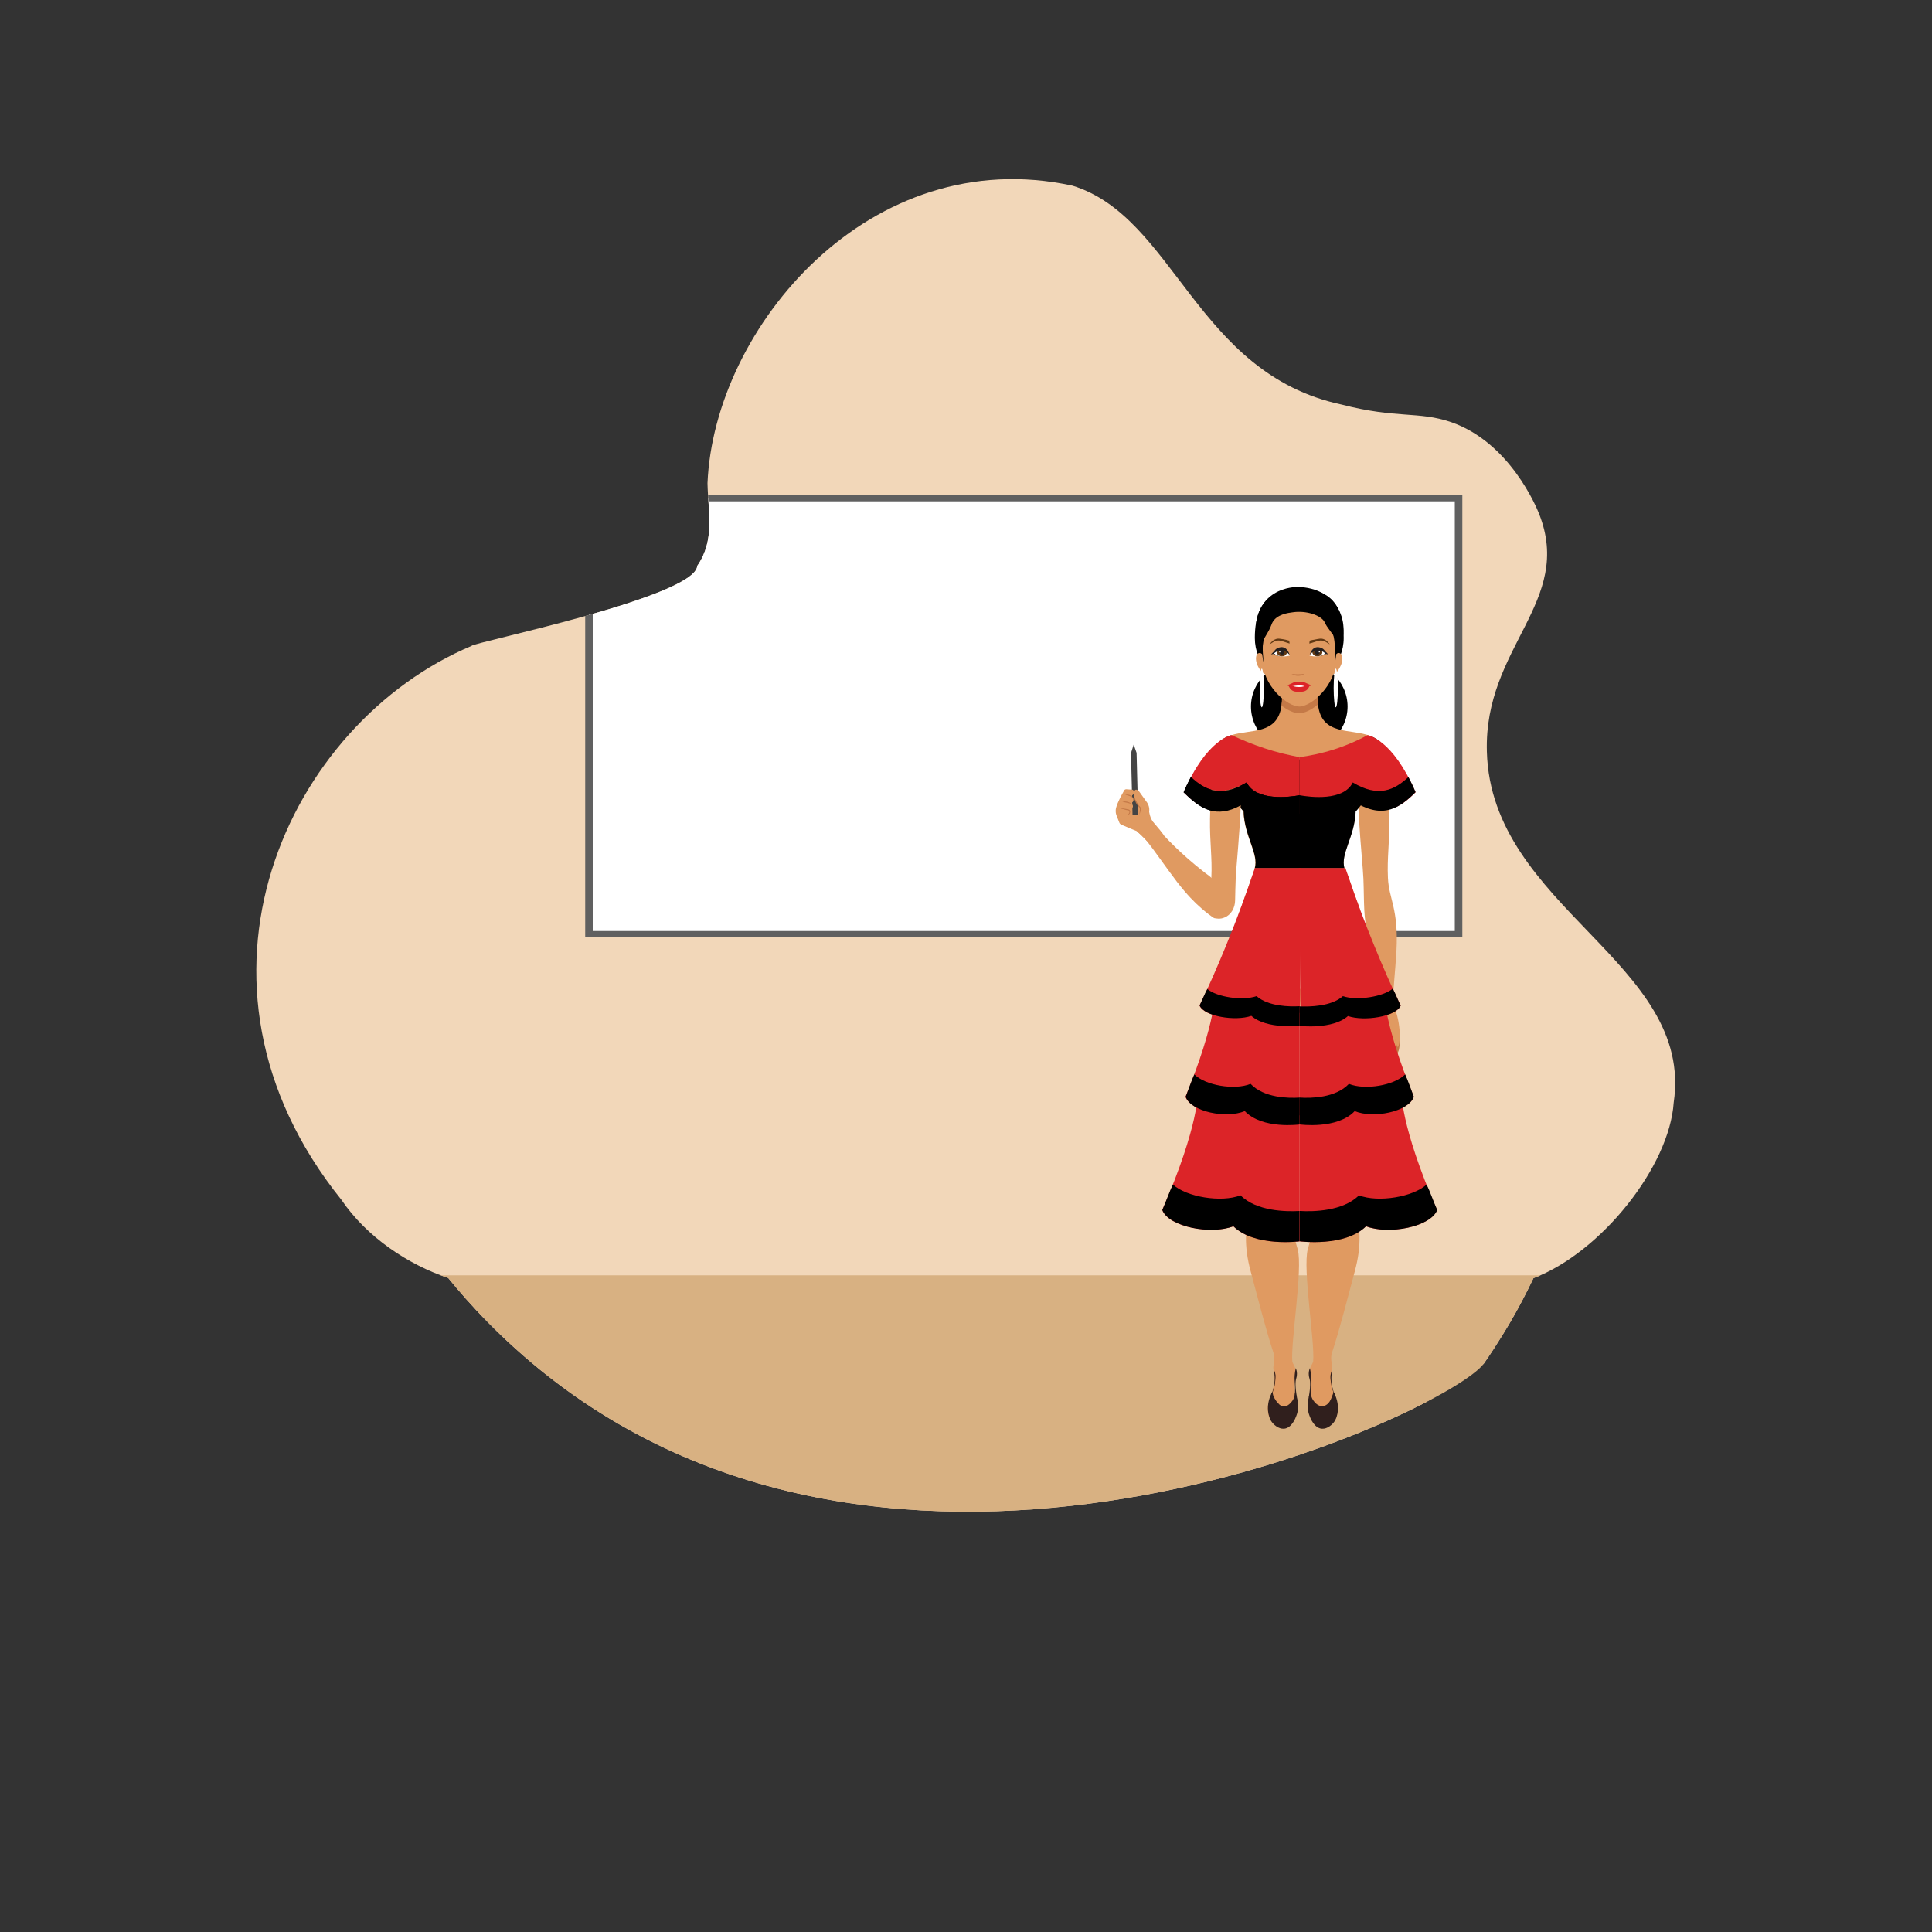 <?xml version="1.0" encoding="utf-8"?>
<!-- Generator: Adobe Illustrator 26.0.1, SVG Export Plug-In . SVG Version: 6.00 Build 0)  -->
<svg version="1.1" id="Layer_1" xmlns="http://www.w3.org/2000/svg" xmlns:xlink="http://www.w3.org/1999/xlink" x="0px" y="0px"
	 viewBox="0 0 1000 1000" style="enable-background:new 0 0 1000 1000;" xml:space="preserve">
<rect x="0" y="0" width="1000" height="1000" fill="#333333" stroke="none"/>
<style type="text/css">
	.st0{clip-path:url(#SVGID_00000044890554110815070470000005986206831867394179_);fill:#F2D7B9;}
	.st1{clip-path:url(#SVGID_00000044890554110815070470000005986206831867394179_);fill:#FFFFFF;}
	.st2{clip-path:url(#SVGID_00000044890554110815070470000005986206831867394179_);}
	.st3{fill:#606060;}
	.st4{fill:#D8B182;}
	.st5{fill:#F27070;}
	.st6{fill:#E09A61;}
	.st7{fill:#301F1D;}
	.st8{fill:#C47947;}
	.st9{fill:#231F20;}
	.st10{fill:#FFFFFF;}
	.st11{fill:#603813;}
	.st12{fill:#DC2428;}
	.st13{clip-path:url(#SVGID_00000044890554110815070470000005986206831867394179_);fill:#E09A61;}
	.st14{fill:#444444;}
</style>
<g>
	<defs>
		<path id="SVGID_1_" d="M866.3,570.7c-2.2,32.9-37.3,77.4-72.6,90.9c-3.7,7.7-7.6,15.3-11.9,22.6c0,0-6.5,11.2-13.7,21.5
			c-17.2,24.6-294.4,155.6-484.3,6.7c-24.2-19-41.3-38-51.8-50.9c-20.9-7-42.2-21.2-55.4-40.6C85.9,508,149,374.3,244.1,334.3
			c-0.1-1.6,115.9-25.2,116.8-41.4c9.3-13.5,5.6-27.6,5.3-42.8c3.4-80.7,84.2-176.7,188.9-154c53,16.3,63.9,97.2,139.3,113.3
			c28.6,7.4,39.7,3.3,56.7,9.1c30.4,10.5,44.3,44.3,45.5,47.4c18.1,45.7-28.6,68.8-27,123.2C771.8,469.8,877,498.3,866.3,570.7z"/>
	</defs>
	<clipPath id="SVGID_00000046309750653207476790000002533037989604794525_">
		<use xlink:href="#SVGID_1_"  style="overflow:visible;"/>
	</clipPath>
	<path style="clip-path:url(#SVGID_00000046309750653207476790000002533037989604794525_);fill:#F2D7B9;" d="M866.3,570.7
		c-2.2,32.9-37.3,77.4-72.6,90.9c-7.3,15.4-15.9,30.2-25.6,44.2c-40.4,29.1-131.8,85.6-255.2,85.7c-27.7,0-203.4,0.1-270.4-109.9
		c-4.9-8.1-8.3-15.2-10.4-20c-20.9-7-42.2-21.2-55.4-40.6C85.9,508,149,374.3,244.1,334.3c-0.1-1.6,115.9-25.2,116.8-41.4
		c9.3-13.5,5.6-27.6,5.3-42.8c3.4-80.7,84.2-176.7,188.9-154c53,16.3,63.9,97.2,139.3,113.3c28.6,7.4,39.7,3.3,56.7,9.1
		c30.4,10.5,44.3,44.3,45.5,47.4c18.1,45.7-28.6,68.8-27,123.2C771.8,469.8,877,498.3,866.3,570.7z"/>
	
		<rect x="304.8" y="257.9" style="clip-path:url(#SVGID_00000046309750653207476790000002533037989604794525_);fill:#FFFFFF;" width="450.1" height="225.7"/>
	<g style="clip-path:url(#SVGID_00000046309750653207476790000002533037989604794525_);">
		<path class="st3" d="M756.9,485.2h-454V256.2h454V485.2z M306.8,481.9H753V259.5H306.8V481.9z"/>
	</g>
	<g style="clip-path:url(#SVGID_00000046309750653207476790000002533037989604794525_);">
		<path class="st4" d="M200,660.1h611.3c-10,21-27.8,51.5-58.8,78.9c-61.6,54.5-133.8,60-208.7,64.7
			c-85.5,5.3-197.8,12.3-283.2-63.3C229.5,712.8,210.9,682.2,200,660.1z"/>
	</g>
	<g style="clip-path:url(#SVGID_00000046309750653207476790000002533037989604794525_);">
		<g>
			<g>
				<path class="st5" d="M618.8,691c-0.3-0.2-0.5-0.5-0.7-0.7C618.3,690.5,618.5,690.8,618.8,691z"/>
				<g>
					<g>
						<g>
							<g>
								<path class="st6" d="M670.9,730.4c0.2,1.4-0.3,2.7-1,4c-0.8,1.4-1.4,2.7-2.3,3.6c0,0,0-0.5,0-0.5c-0.7-0.6-0.9-0.9-0.9-1.1
									c-0.2,0.8-0.9,1.3-1.6,1.2c-0.8-0.1-1.4-1-1.1-1.9c-0.3,0.7-0.9,1.3-1.5,1.3c-0.9,0-1.9-1.1-1.8-2.8c0,0.1-0.6,1-1.3,1
									c-0.8,0-1.8-1-1.7-2.4c-0.1,0.1-0.5,0.3-0.9,0.4c-0.6-1.9-0.7-3.7-0.6-5.4c0,0,0,0,0,0c0.1-0.3,0.2-0.5,0.2-0.7
									c0,0,0.8-2.2,1.7-5.4c0.1-0.4,0.2-0.7,0.3-1.1l0,0c0.2-0.6,0.3-1.2,0.5-1.8c0.1-0.3,0.2-0.7,0.3-1.2c0.7-4.3,0.3-5.6,0-8.4
									v0c0-0.2-0.1-0.5-0.1-0.8c-0.2-1.9,1.1-4.9,0.1-8c-4.1-12.4-8.5-29.9-11.9-42.5c-3.4-12.6-3.2-23.6,0.7-35.3
									c4.4-13,0.6-23.9-6.8-63.3c-1.4-7.2-3.5-18.7-5.9-33.2c12.1-4.1,24.2-8.3,36.4-12.4c-0.1,40.4-0.1,68.9,0.4,81.8
									c0.3,9.5,0.3,12.8-0.6,19.1c-1.2,8.6-2.8,10.7-2.8,17.2c0.1,6.6,1.8,10.1,3,14.9c2.7,10.3-3.7,47.9-2.8,58
									c0.1,1,1.7,3,1.9,4.9c0.1,1.5-0.8,5.5-0.8,7.6c0,0.9,0,0.6,0.3,3.9c0,0.4,0,0.7,0.1,1c0.4,6.1,0,5.5,0.4,7.9
									C670.9,730,670.9,730.2,670.9,730.4z"/>
								<path class="st7" d="M671,732.8c-0.5,1.4-2.5,6.4-6.4,6.7c-2.9,0.2-5.6-2.2-6.8-4.2c-0.5-0.9-0.8-1.8-0.9-2.2
									c-0.6-1.9-0.7-3.7-0.6-5.4c0,0,0,0,0,0c0.3-3.9,2.1-7,2.2-7.3l0,0c0.2,1.1,0.7,2.9,2.1,4.8c1,1.2,2.1,2.7,3.8,2.8
									c2.3,0.1,4-2.3,4.5-2.9c1.2-1.7,1.4-3.4,1.4-4.3C671.1,722.3,673.1,727.4,671,732.8z"/>
							</g>
							<g>
								<path class="st6" d="M677.9,729.8c0,0.2-0.1,0.4-0.1,0.6c-0.2,1.4,0.3,2.7,1,4c0.8,1.4,1.3,2.7,2.2,3.6c0,0,0,0,0,0
									c0.7-0.6,0.8-1.5,0.9-1.7c0.2,0.8,0.9,1.3,1.6,1.2c0.8-0.1,1.4-1,1.1-1.9c0.3,0.7,0.9,1.3,1.5,1.3c0.9,0,1.9-1.1,1.8-2.8
									c0,0.1,0.6,1,1.3,1c0.8,0,1.8-1,1.7-2.4c0.1,0.1,0.5,0.3,0.9,0.4c0.6-1.9,0.7-3.7,0.6-5.4c0,0,0,0,0,0
									c-0.1-0.3-0.2-0.5-0.2-0.7c0,0-0.9-2.7-2-6.6l0,0c-0.2-0.6-0.3-1.2-0.5-1.8c-0.1-0.3-0.2-0.7-0.3-1.2
									c-0.8-4.7-0.2-5.8,0.1-9.1c0.2-1.9-1.1-4.9-0.1-8c4.1-12.4,8.5-29.9,11.9-42.5c3.4-12.6,3.2-23.6-0.7-35.3
									c-4.4-13-0.6-23.9,6.8-63.3c1.4-7.2,3.5-18.7,5.9-33.2c-12.1-4.1-24.2-8.3-36.4-12.4c0.1,40.4,0.1,68.9-0.4,81.8
									c-0.3,9.5-0.3,12.8,0.6,19.1c1.2,8.6,2.8,10.7,2.8,17.2c-0.1,6.6-1.8,10.1-3,14.9c-2.7,10.3,3.7,47.9,2.8,58
									c-0.1,1-1.7,3-1.9,4.9c-0.1,1.5,0.8,5.5,0.8,7.6c0,0.9,0,0.6-0.3,3.9c0,0.4,0,0.7-0.1,1C677.9,728,678.2,727.4,677.9,729.8z
									"/>
							</g>
						</g>
						<g>
							<g>
								<g>
									<g>
										<g>
											<g>
												<path class="st6" d="M715.4,385.2c2,5.3,3.6,29.9,3.7,38.6c0.2,12.4-1.2,19.9-0.7,30.6c0.5,11.1,5.6,15.9,4.4,37.9
													c-0.6,10.4-2,23-1.9,27.7c2.4,3.4,5.8,17.4,1.8,26.7c0,2.3-3.1,5.7-4.3,6.4c-1.5,1.5-3.6,2.4-6.6,2.4
													c-1.2-1.2,0-5.7,2.1-8.5c-0.3-3.1-0.7-9.5-0.7-9.3c-0.5,3.3-1.3,8.3-4.1,9.4c0-0.1-0.1-0.6-0.3-0.6
													c1-4.3,1.6-9.9,1.1-15.9c1.6-5,3.8-5.9,2.9-10.2c-2.7-11.8-1.9-23.8-4.4-34c-2.9-12.1-2.2-18.7-2.7-31.6
													c-0.5-11.1-5-49.4-1.2-55.2L715.4,385.2z"/>
											</g>
											<g>
												<path class="st8" d="M724.6,536.2c0,0.9-0.9,11.3-2.3,1.5c0.9,9.8-2.8,14.4-3.8,14.4c0.3-2.6,3.2-8.7,1.7-13.9
													c0,1.6-0.6,7.4-0.9,9c-1.3,6.9-5.8,8.9-5,7c1.1-2.7,5.2-7.8,3.5-14.4c0.3,10.4-5.5,15.3-5.8,15.7c1.3-0.1,3.4-0.2,4.6-1
													c2.9-1.6,5.1-4.3,5.9-5.8c0.4-0.7,0.6-2.2,0.8-3c0.2-1,0.6-1.6,0.8-2.4C724.3,542.1,724.8,538.7,724.6,536.2
													L724.6,536.2z"/>
											</g>
										</g>
										<path d="M697.5,365.7c0,13-11.2,23.6-25,23.6c-13.8,0-25-10.5-25-23.6c0-13,11.2-23.6,25-23.6
											C686.3,342.1,697.5,352.6,697.5,365.7z"/>
										<g>
											<path class="st6" d="M631.5,383.7c1.6-1.4,3.5-2.4,5.5-3C635,381.5,633.2,382.3,631.5,383.7z"/>
											<path class="st6" d="M637.1,380.6c10.2-3.3,24.1-0.1,26.2-15.4c0.2-1.3,0.3-2.7,0.3-4.2c2.3,0.1,7,0.1,9.2,0.5
												c2.1-0.3,6.8-0.4,9.2-0.5c0,1.3,0.1,2.6,0.2,3.7c1.9,16.4,17,12.2,27.3,16.3C707.8,381.1,669.1,408.4,637.1,380.6z"/>
											<path class="st6" d="M697.7,453.2c2,5.9,4.1,11.9,6.4,18c-9.3,3-21.7,2.8-31.3,2c-0.1,0-0.1,0-0.2,0
												c-5.6,0.1-11.3,0.2-17.1,0.3c-4.9,0-9.7,0.1-14.5,0c2.9-8,5.7-16.1,8.6-24.1h46.4c0.1,0.3,0.2,0.6,0.3,0.9
												C696.6,451,697.1,452,697.7,453.2z"/>
											<path class="st8" d="M682.1,364.7c-3.5,2.9-7.1,4.5-9.7,4.5c-2.5,0-5.8-1.5-9.1-4c0.2-1.3,0.3-2.7,0.3-4.2
												c2.3,0.1,7,0.1,9.2,0.5c2.1-0.3,6.8-0.4,9.2-0.5C681.9,362.4,682,363.6,682.1,364.7z"/>
										</g>
										<path class="st6" d="M672.7,511.6c-0.3,0-0.6,0.7-0.9,2c0.6,4.8,0.8,9.5,0.9,14.1c0.1-4.7,0.4-9.5,0.9-14.4
											C673.3,512.2,673,511.6,672.7,511.6z"/>
										<g>
											<g>
												<path d="M695.5,330.2c0,13.3-10.3,24-23,24s-23-10.7-23-24c0-23.4,14-25.1,23-25.1C681.5,305.1,695.5,306.5,695.5,330.2
													z"/>
											</g>
											<path class="st6" d="M689.4,341.8c-0.9,2.6-0.8,6.4,0.5,7c1.4,0.5,3.4-2.5,4.4-5.1c0.9-2.6,0.6-5.1-0.8-5.6
												C692.2,337.5,690.3,339.2,689.4,341.8z"/>
											<path class="st6" d="M655.5,341.8c0.9,2.6,1,6.4-0.3,7c-1.4,0.5-3.6-2.5-4.6-5.1c-0.9-2.6-0.6-5.1,0.8-5.6
												C652.7,337.5,654.5,339.2,655.5,341.8z"/>
											<path class="st6" d="M672.9,316.3c-0.2,0-0.4,0-0.5,0c-0.2,0-0.4,0-0.5,0c-17,0-18.5,11.5-18.5,25
												c0,13.5,12.8,24.4,19.1,24.4c6.3,0,19-11,19-24.5C691.4,327.7,689.5,316.3,672.9,316.3z"/>
											<path class="st8" d="M675.3,348.7c-0.4,0.3-1.7,1.1-3.4,1.1c-1.7,0-2.9-0.7-3.4-1c1,0.1,2.1,0.2,3.3,0.2
												C673.1,349,674.3,348.9,675.3,348.7z"/>
											<g>
												<path class="st9" d="M659.9,337c-0.4,1.7,2.8,2.4,3.3,2.7c-2.2-0.3-4-0.7-4.5-1.7L659.9,337z"/>
												<path class="st10" d="M667.6,339.3c-0.6-1.8-3.1-3.4-4.7-3.5c-1.1-0.1-3.3,1.2-3.9,2.1c1.3,1.2,3.6,1.9,4.2,1.9
													c1.1,0,2.3,0,4.1-0.4L667.6,339.3z"/>
												<path class="st11" d="M661,337.9c0.2,1.2,1.5,2,2.9,1.8c1.4-0.1,2.4-1.3,2.3-2.7c-0.1-0.6-1.8-1.5-3.2-1.3
													C661.6,335.9,660.8,336.8,661,337.9z"/>
												<path class="st9" d="M662.3,337.7c0.1,0.7,0.8,1.2,1.5,1.1c0.7-0.1,1.2-0.8,1-1.5c-0.1-0.7-0.8-1.2-1.5-1.1
													C662.6,336.3,662.1,336.9,662.3,337.7z"/>
												<path class="st10" d="M662.1,337.4c0,0.2,0.2,0.3,0.4,0.3c0.2,0,0.3-0.2,0.2-0.3c0-0.2-0.2-0.3-0.4-0.3
													C662.2,337,662.1,337.2,662.1,337.4z"/>
												<path class="st9" d="M667.6,339.3c-0.6-2.3-1.9-4.1-3.7-4.3c-1.2-0.2-2.9,0.3-3.8,1.3c-0.2,0.3-0.7,0.9-1.5,1.7
													c-0.3,0.3-0.5,0.5-0.7,0.6c0.2,0,0.4,0.1,0.7,0c0.3-0.1,0.6-0.2,0.7-0.3c0.6-0.4,0.8-0.7,1.6-1.1
													c1.2-0.6,2.8-0.8,4.1-0.3C665.6,337.3,667.1,338.2,667.6,339.3L667.6,339.3z"/>
												<path class="st11" d="M667.3,331.6c-0.3-0.1-1-0.2-1.5-0.4c-3.4-0.7-4.1-0.7-4.7-0.6c-0.2,0-0.9,0.2-1.7,0.6
													c-0.7,0.4-1.9,1.7-2.3,2.3c1.2-0.6,2-1.4,3.4-1.8c1.8-0.5,3.1,0.2,4.8,0.7c0.5,0.2,1.8,0.6,2.2,0.7L667.3,331.6z"/>
											</g>
											<g>
												<path class="st9" d="M685.5,337c0.4,1.7-2.8,2.4-3.3,2.7c2.2-0.3,4-0.7,4.5-1.7L685.5,337z"/>
												<path class="st10" d="M677.8,339.3c0.6-1.8,3.1-3.4,4.7-3.5c1.1-0.1,3.3,1.2,3.9,2.1c-1.3,1.2-3.6,1.9-4.2,1.9
													c-1.1,0-2.3,0-4.1-0.4L677.8,339.3z"/>
												<path class="st11" d="M684.4,337.9c-0.2,1.2-1.5,2-2.9,1.8c-1.4-0.1-2.4-1.3-2.3-2.7c0.1-0.6,1.8-1.5,3.2-1.3
													C683.8,335.9,684.5,336.8,684.4,337.9z"/>
												<path class="st9" d="M683.1,337.7c-0.1,0.7-0.8,1.2-1.5,1.1c-0.7-0.1-1.2-0.8-1-1.5c0.1-0.7,0.8-1.2,1.5-1.1
													C682.7,336.3,683.2,336.9,683.1,337.7z"/>
												<path class="st10" d="M683.2,337.4c0,0.2-0.2,0.3-0.4,0.3c-0.2,0-0.3-0.2-0.2-0.3c0-0.2,0.2-0.3,0.4-0.3
													C683.1,337,683.2,337.2,683.2,337.4z"/>
												<path class="st9" d="M677.8,339.3c0.6-2.3,1.9-4.1,3.7-4.3c1.2-0.2,2.9,0.3,3.8,1.3c0.2,0.3,0.7,0.9,1.5,1.7
													c0.3,0.3,0.5,0.5,0.7,0.6c-0.2,0-0.4,0.1-0.7,0c-0.3-0.1-0.6-0.2-0.7-0.3c-0.6-0.4-0.8-0.7-1.6-1.1
													c-1.2-0.6-2.8-0.8-4.1-0.3C679.8,337.3,678.2,338.2,677.8,339.3L677.8,339.3z"/>
												<path class="st11" d="M677.9,331.6c0.3-0.1,1.1-0.3,1.7-0.4c3.4-0.7,4.1-0.7,4.7-0.6c0.2,0,0.9,0.2,1.7,0.6
													c0.7,0.4,1.9,1.7,2.3,2.3c-1.2-0.6-2-1.4-3.4-1.8c-1.8-0.5-3.1,0.2-4.8,0.7c-0.5,0.2-1.9,0.6-2.4,0.7L677.9,331.6z"/>
											</g>
											<path class="st10" d="M677,355.7c0,0.6-2,1-4.4,1c-2.4,0-4.4-0.4-4.4-1c0-0.6,2-1,4.4-1C675,354.7,677,355.1,677,355.7z"
												/>
											<path class="st12" d="M675.2,355.2c-1,0.3-1.8,0.4-2.8,0.4c-1,0-1.9-0.1-2.8-0.4c-0.9-0.3-1.8-0.8-2.8-0.6
												c1.2,2.7,2.2,3.5,5.6,3.5c3.4,0,4.5-0.8,5.6-3.5C677,354.4,676.2,354.9,675.2,355.2z"/>
											<path class="st12" d="M672.5,353.1c-0.4-0.1-1-0.2-1.8-0.2c-0.8,0.1-1.3,0.4-2.3,0.9c-0.6,0.3-1.4,0.6-2.4,1
												c1.2,0.3,2.1,0.3,2.8,0.3c0.8-0.1,1.5-0.2,2.9-0.3c0.4,0,0.7,0,0.9,0c0.2,0,0.6,0,1,0c1.2,0.1,1.5,0.5,2.7,0.5
												c0.3,0,0.9,0,1.7-0.2c0.4-0.1,0.8-0.3,1-0.4c-0.2-0.1-0.6-0.2-1-0.3c-0.4-0.2-0.6-0.2-1.4-0.6c-1-0.5-1.8-0.8-2.6-0.9
												c-0.1,0-0.3,0-0.4,0C673.1,352.9,672.7,353,672.5,353.1z"/>
										</g>
										<path class="st6" d="M715.4,385.2L715.4,385.2c-4.4,6.8-6.2,11.3-11.8,14.5c5.6,11-1.1,19-1.9,20.2c0,0-0.1,0.1-0.1,0.1
											c-0.4,12.9-8,22-5.8,29.4h-46.4c2.2-7.4-5.4-16.5-5.8-29.4v0c0,0,0-0.1-0.1-0.1c-1.7-2.5-2.2-2.8-3-4.5
											c-1.4-3.3-2.1-8.4,1.1-15.6c-5.5-3.2-7.4-7.7-11.8-14.4v0c0.2-0.3,0.5-0.6,0.8-0.9c0.1-0.1,0.3-0.3,0.4-0.4
											c0.1-0.1,0.2-0.2,0.3-0.3c1.6-1.4,3.5-2.2,5.5-3c0,0,0,0,0,0c0,0,0,0,0,0c32,27.8,70.6,0.5,72.3,0.4
											c0.9,0.4,1.8,0.8,2.6,1.3c0.2,0.1,0.4,0.2,0.5,0.3c0.2,0.1,0.3,0.2,0.5,0.3c0,0,0,0,0,0c0.2,0.1,0.3,0.3,0.5,0.4
											c0.2,0.1,0.3,0.3,0.5,0.4c0.3,0.3,0.6,0.6,0.9,0.9C715.1,384.9,715.3,385,715.4,385.2z"/>
										<path class="st6" d="M637.1,380.6L637.1,380.6C637.1,380.6,637.1,380.6,637.1,380.6C637.1,380.6,637.1,380.6,637.1,380.6z
											"/>
										<path class="st6" d="M712,382.3c-0.8-0.5-1.7-0.9-2.6-1.3c0,0,0,0,0,0C710.4,381.3,711.2,381.8,712,382.3z"/>
									</g>
									<g>
										<path class="st10" d="M654.2,356.1c0,5.5-0.5,10-1.1,10c-0.6,0-1.1-4.5-1.1-10c0-5.5,0.5-10,1.1-10
											C653.7,346.1,654.2,350.6,654.2,356.1z"/>
										<path class="st10" d="M690.3,356.1c0,5.5,0.5,10,1.1,10c0.6,0,1.1-4.5,1.1-10c0-5.5-0.5-10-1.1-10
											C690.8,346.1,690.3,350.6,690.3,356.1z"/>
									</g>
									<g>
										<path d="M715.4,385.2c-1.6-2-3.7-3.3-6-4.2c-1-0.4-40.1,27.7-72.3-0.4c-2.7,1.1-5.1,2.1-7.1,4.6c-2,5.3,5.6,24.8,12.1,33
											c0.8,1,1.5,1.6,1.6,1.8c0.4,12.9,8,22,5.8,29.4h46.4c-2.2-7.4,5.4-16.5,5.8-29.4c0.4-0.4,1-1,1.6-1.8
											c3.9-4.6,5.6-9.2,8-17.4C712.7,396.1,714.1,390.9,715.4,385.2z"/>
										<g>
											<path class="st12" d="M672.7,421.2c0,0-23.4,5.3-29.1-6.3c-14.6,8.8-23.2,2.9-30.9-4.8c11.9-27.7,24.8-29.6,24.8-29.6
												c4.9,2.3,10.6,4.7,17,6.8c6.6,2.2,12.8,3.6,18.2,4.6C672.7,401.6,672.7,411.4,672.7,421.2z"/>
											<path d="M645.3,405c-13.3,8-21.6,3.9-28.8-2.8c-1.2,2.3-2.5,4.9-3.7,7.8c7.8,7.8,16.3,14.8,30.9,6
												c5.7,11.7,29.1,6.3,29.1,6.3v-10.7C667.4,412.6,650.1,414.8,645.3,405z"/>
											<path class="st12" d="M672.7,421.2c0,0,23.4,5.3,29.1-6.3c14.6,8.8,23.2,2.9,30.9-4.8c-11.9-27.7-24.8-29.6-24.8-29.6
												c-4.6,2.5-10.5,5.2-17.4,7.4c-6.6,2.1-12.7,3.3-17.8,4C672.7,401.6,672.7,411.4,672.7,421.2z"/>
											<path d="M700.2,405c13.3,8,21.6,3.9,28.8-2.8c1.2,2.3,2.5,4.9,3.7,7.8c-7.8,7.8-16.4,14.2-31,5.4
												c-5.7,11.7-29.1,6.3-29.1,6.3l0-10.1C678.1,412.6,695.4,414.8,700.2,405z"/>
										</g>
										<g>
											<g>
												<path class="st12" d="M672.7,642.5c0,0-23.3,3.1-34.3-7.8c-11.5,4.5-33.5,0.4-36.8-8.4c19.3-44.4,18.4-61.3,18.4-61.3
													l52.7,12.3V642.5z"/>
												<path d="M642.1,618.7c-10,3.9-28.2,0.8-35-5.6c-1.9,3.8-3.4,8.5-5.5,13.2c3.4,8.8,25.3,12.9,36.8,8.4
													c11,10.9,34.3,7.8,34.3,7.8v-15.7C665.7,627.2,650.4,627,642.1,618.7z"/>
												<path class="st12" d="M672.7,582c0,0-19.4,2.7-28.5-6.9c-9.6,4-27.8,0.3-30.6-7.4c16.1-39.3,15.3-54.2,15.3-54.2
													l43.8,10.8V582z"/>
												<path d="M647.3,561c-8.3,3.4-23.5,0.8-29.1-4.9c-1.6,3.4-2.9,7.5-4.5,11.6c2.8,7.8,21,11.4,30.6,7.4
													c9.1,9.6,28.5,6.9,28.5,6.9v-13.9C666.9,568.5,654.2,568.3,647.3,561z"/>
												<path class="st12" d="M672.7,531c0,0-17,2-25-5.1c-8.4,2.9-24.4,0.2-26.8-5.4c4.7-9.8,9.3-20.3,13.8-31.3
													c5.7-13.9,10.6-27.2,14.8-39.9c8,0,16,0,24.1,0C673.3,476.5,673,503.8,672.7,531z"/>
												<path class="st12" d="M725,520.5c-2.4,5.7-18.4,8.3-26.8,5.4c-8,7.1-25,5.1-25,5.1c-0.2-19.3-0.4-38.6-0.6-57.9
													c-0.1-7.9-0.2-15.9-0.3-23.8h24.1c0.4,1.3,0.9,2.6,1.3,3.8c2,5.9,4.1,11.9,6.4,18c2.2,5.9,4.6,12,7.1,18.1
													C715.7,500.3,720.3,510.7,725,520.5z"/>
												<path d="M650.4,515.6c-7.3,2.5-20.5,0.5-25.5-3.7c-1.4,2.5-2.5,5.5-4,8.5c2.4,5.7,18.4,8.3,26.8,5.4
													c8,7.1,25,5.1,25,5.1v-10.1C667.7,521.1,656.5,521,650.4,515.6z"/>
											</g>
											<g>
												<path class="st12" d="M672.7,642.5c0,0,23.3,3.1,34.3-7.8c11.5,4.5,33.5,0.4,36.8-8.4c-19.3-44.4-18.4-61.3-18.4-61.3
													l-52.7,12.3V642.5z"/>
												<path d="M703.4,618.7c10,3.9,28.2,0.8,35-5.6c1.9,3.8,3.4,8.5,5.5,13.2c-3.4,8.8-25.3,12.9-36.8,8.4
													c-11,10.9-34.3,7.8-34.3,7.8v-15.7C679.7,627.2,695.1,627,703.4,618.7z"/>
												<path class="st12" d="M672.7,582c0,0,19.4,2.7,28.5-6.9c9.6,4,27.8,0.3,30.6-7.4c-16.1-39.3-15.3-54.2-15.3-54.2
													l-43.8,10.8V582z"/>
												<path d="M698.2,561c8.3,3.4,23.5,0.8,29.1-4.9c1.6,3.4,2.9,7.5,4.5,11.6c-2.8,7.8-21,11.4-30.6,7.4
													c-9.1,9.6-28.5,6.9-28.5,6.9v-13.9C678.6,568.5,691.3,568.3,698.2,561z"/>
												<path d="M695.1,515.6c7.3,2.5,20.9,0.3,25.8-3.9c1.4,2.5,2.6,5.8,4.1,8.8c-2.4,5.7-18.9,8.3-27.3,5.4
													c-8,7.1-25,5.1-25,5.1v-10.1C677.8,521.1,689,521,695.1,515.6z"/>
											</g>
										</g>
									</g>
								</g>
							</g>
						</g>
						<path class="st7" d="M677.8,732.8c0.5,1.4,2.5,6.4,6.4,6.7c2.9,0.2,5.6-2.2,6.8-4.2c0.5-0.9,0.8-1.8,0.9-2.2
							c0.6-1.9,0.7-3.7,0.6-5.4c0,0,0,0,0,0c-0.3-3.9-2.1-7-2.2-7.3l0,0c-0.2,0.6-0.4,1.3-0.7,2c-0.4,1.1-0.8,2.1-1.3,2.9
							c-0.2,0.3-1.4,2.3-3.6,2.5c-2.6,0.3-4.4-2.2-4.9-2.9c-1.2-1.7-1.4-3.4-1.5-4.3C677.6,722.3,675.7,727.4,677.8,732.8z"/>
						<path class="st7" d="M671.3,723.3c-1-5.7-0.8-8.4-0.4-9.7c0.1-0.3,0.4-1.3,0.4-2.6c0-1.3-0.4-2.3-0.6-2.9
							c-0.6,2.6-0.7,4.8-0.6,6.3c0.1,2,0.3,4,0.2,6c-0.1,1.7-0.1,2.3-0.6,3.8C669.9,723.4,670.8,723.9,671.3,723.3z"/>
						<path class="st7" d="M677.4,723.3c1-5.7,0.8-8.4,0.4-9.7c-0.1-0.3-0.4-1.3-0.4-2.6c0-1.3,0.4-2.3,0.6-2.9
							c0.6,2.6,0.7,4.8,0.6,6.3c-0.1,2-0.3,4-0.2,6c0.1,1.7,0.1,2.3,0.6,3.8C678.9,723.4,677.9,723.9,677.4,723.3z"/>
						<path class="st7" d="M659.9,716.3c-0.2,1.2-0.3,1.7-0.5,2.3c-0.2,0.7-0.5,1.3-0.6,1.9c-0.1,0.6,0,1,0.1,1.3
							c-0.1,0-0.1,0-0.2,0c-0.1,0-0.2,0-0.2-0.1c-0.1,0-0.5,0-0.5,0c0.1-0.4,0.4-0.8,0.6-1.2l0,0c0.2-0.6,0.3-1.2,0.5-1.8
							c0.1-0.3,0.2-0.7,0.3-1.2c0.7-4.3,0.3-5.6,0-8.4v0c0.5,1,0.7,1.9,0.8,2.6C660.3,713.1,660.1,714.4,659.9,716.3z"/>
						<path class="st7" d="M689,716.3c0.2,1.2,0.3,1.7,0.5,2.3c0.2,0.7,0.5,1.3,0.6,1.9c0.1,0.6,0,1-0.1,1.3c0.1,0,0.1,0,0.2,0
							c0.1,0,0.2,0,0.2-0.1c0.1,0,0.5,0,0.5,0c-0.1-0.4-0.4-0.8-0.6-1.2l0,0c-0.2-0.6-0.3-1.2-0.5-1.8c-0.1-0.3-0.2-0.7-0.3-1.2
							c-0.7-4.3-0.3-5.6,0-8.4v0c-0.5,1-0.7,1.9-0.8,2.6C688.5,713.1,688.7,714.4,689,716.3z"/>
						<path d="M654.2,343.6c-1.1-8.8-0.6-12.1,0.2-13.2c0.1-0.1,0.8-1.3,1.7-2.9c1.5-2.5,1.9-4.1,2.4-5.1c2.2-4.5,8.4-5.2,10.7-5.5
							c6.9-1,14.4,1.5,16.3,4.9c0.3,0.6,0.8,1.8,2.1,3.5c1.1,1.6,2,2.8,2.1,2.8c0.8,1,1.5,4.5,1.3,15.2c0.2-1.6,0.4-3.2,0.7-4.9
							c4.8-7.4,5-16.9,0.4-24.2c-7.1-11.5-21.3-10.4-22.3-10.3c-2,0.2-9.3,1-14.5,6.9c-6.2,6.9-7,18.1-2,27.9
							C653.5,340.4,653.8,342,654.2,343.6z"/>
					</g>
				</g>
			</g>
		</g>
	</g>
	<path style="clip-path:url(#SVGID_00000046309750653207476790000002533037989604794525_);fill:#E09A61;" d="M642.2,416.8
		c-0.4,13.6-2.3,31.1-2.6,38c-0.2,4.2-0.2,7.8-0.3,11H625c1-3.8,1.9-7.2,2-11.5c0.5-10.7-0.9-18.2-0.7-30.6c0-1.2,0.1-2.6,0.1-4.3
		c0.1-3.1,0.3-6.8,0.6-10.7c4.3,1.2,9.1,0.8,15.1-2.1C642.3,409.6,642.3,413.1,642.2,416.8z"/>
	<g style="clip-path:url(#SVGID_00000046309750653207476790000002533037989604794525_);">
		<path class="st6" d="M639.3,465.9c0,4.1-2.2,7.7-5.5,9c-2.3,1-4.4,0.5-5.4,0.3c-1.7-1.1-4-2.8-6.6-5.1c-3.5-3-7.5-7.1-12.4-13.4
			c-5.8-7.6-12.4-17.2-15.8-21.4c-0.3-0.3-0.6-0.7-0.8-0.9c-0.4-0.4-0.8-0.9-1.3-1.3c-0.9-1-1.9-1.8-2.8-2.6
			c-0.1-0.1-0.2-0.2-0.3-0.3c2.7-1.6,5.4-3.2,8.1-4.7c0.1,0.1,0.2,0.2,0.3,0.3c0.2,0.2,0.4,0.5,0.6,0.8l0.8,1
			c0.3,0.3,0.6,0.7,0.9,1.1l0.7,0.8c2.4,2.8,11.1,12.4,24.1,22.4C626.3,453.6,628,454.9,639.3,465.9z"/>
	</g>
	<g style="clip-path:url(#SVGID_00000046309750653207476790000002533037989604794525_);">
		<g>
			<g>
				<g>
					<g>
						<path class="st6" d="M602.5,432.4l-8.8,3c-0.3-0.3-0.6-0.7-0.8-0.9c-0.4-0.4-0.8-0.9-1.3-1.3c-0.9-1-1.9-1.8-2.8-2.6
							c-0.1-0.1-0.2-0.2-0.3-0.3c-0.1,0-0.1-0.1-0.1-0.1c-0.2,0-5.5-2.3-7.9-3.3c-0.6-0.2-1-0.7-1.2-1.3l-1.5-3.8
							c-0.1-0.4-0.3-1-0.3-1.8c-0.1-1,0.1-2.6,2.4-7.3c0.4-0.7,0.9-1.7,1.6-2.9c0.1-0.2,0.3-1,1-1.2c0.1,0,0.2-0.1,0.3-0.1l4.1,0.3
							l1.7,4.7l0.4-4.7l4.3,6c1.2,1.5,1.8,3.4,1.5,5.3l0.1,0.6c0.3,1.7,0.9,3.3,1.9,4.7c0.1,0.1,0.2,0.2,0.3,0.3
							c0.1,0.1,0.2,0.2,0.3,0.4l0.4,0.4l0.8,1l0.9,1.1l0.7,0.8L602.5,432.4z"/>
						<path class="st14" d="M585.4,389.8l0.8,32l2.9-0.1l-0.8-32c-0.5-1.4-1-2.9-1.5-4.3C586.3,386.9,585.9,388.3,585.4,389.8z"/>
						<path class="st6" d="M589,409.2c-0.3-0.4-0.9-0.6-1.3-0.4c-0.4,0.2-0.6,0.6-0.6,1.1l-0.1,1.2c-0.1,1.4,0.3,2.8,1.1,3.9l1.9,3
							C589.7,415.1,589.4,412,589,409.2z"/>
						<path class="st6" d="M585.8,408.7c0.1,0,0.5,0,0.8,0.3c0.3,0.3,0.4,0.6,0.4,0.7c0,0.2,0,0.4,0,0.5c-0.1,0.8-0.7,1.5-1.6,1.7
							l-0.8,0.1L585.8,408.7z"/>
						<path class="st6" d="M586.7,413.7l0,0.5c0,0.7-0.6,1.3-1.4,1.2l-2.1-0.2l2.4,0.9c0.5,0.2,0.9,0.8,0.8,1.4l0,0
							c-0.1,0.7-0.8,1.2-1.6,1l-2-0.6c-0.6-0.2-1-0.8-0.9-1.5l1-3.8c0.2-0.8,1.2-1.2,1.9-0.7l1.3,0.9
							C586.5,412.9,586.7,413.2,586.7,413.7z"/>
						<path class="st8" d="M579.7,418.4c0.7-0.1,1.4,0,2.1,0.1c0.7,0.1,1.4,0.3,2.1,0.4c0.2,0,0.4,0.1,0.6,0.2
							c0.2,0.1,0.4,0.3,0.4,0.5c0.2,0.4,0.1,0.8,0,1.2c-0.1,0.4-0.4,0.7-0.8,0.9c-0.3,0.2-0.7,0.2-1.1,0.1c0.7,0,1.3-0.5,1.5-1.1
							c0.1-0.3,0.1-0.6-0.1-0.9c-0.1-0.3-0.3-0.3-0.7-0.4c-0.7-0.1-1.4-0.3-2-0.5C581.1,418.7,580.4,418.6,579.7,418.4z"/>
						<path class="st8" d="M582.4,411.4c1.5-0.5,3.3,0.2,4.1,1.5C585.2,412.1,583.8,411.7,582.4,411.4L582.4,411.4z"/>
						<path class="st8" d="M580.9,415c1.8-0.5,3.8,0.1,5.2,1.3C584.4,415.7,582.7,415.3,580.9,415L580.9,415z"/>
						<path class="st8" d="M587,411.9c0.6,2.3,1.7,4.3,3.3,5.9c0.4,1.3,0,2.7-0.7,3.9c0.4-1.1,0.5-2.9,0.3-3.6
							C588.2,416.5,587.1,414.2,587,411.9L587,411.9z"/>
					</g>
				</g>
			</g>
		</g>
	</g>
	<path style="clip-path:url(#SVGID_00000046309750653207476790000002533037989604794525_);" d="M672.7,411.6v10.7
		c0,0-23.4,5.3-29.1-6.3c-0.5,0.3-1,0.6-1.5,0.9c-6.2,3.4-11.3,3.8-15.7,2.6c-5.3-1.5-9.6-5.3-13.8-9.4c1.2-2.9,2.5-5.5,3.7-7.8
		c3.2,3,6.7,5.4,10.7,6.5c4.3,1.2,9.1,0.8,15.1-2.1c1-0.5,2-1.1,3.1-1.7C650.1,414.8,667.4,412.6,672.7,411.6z"/>
</g>
</svg>
